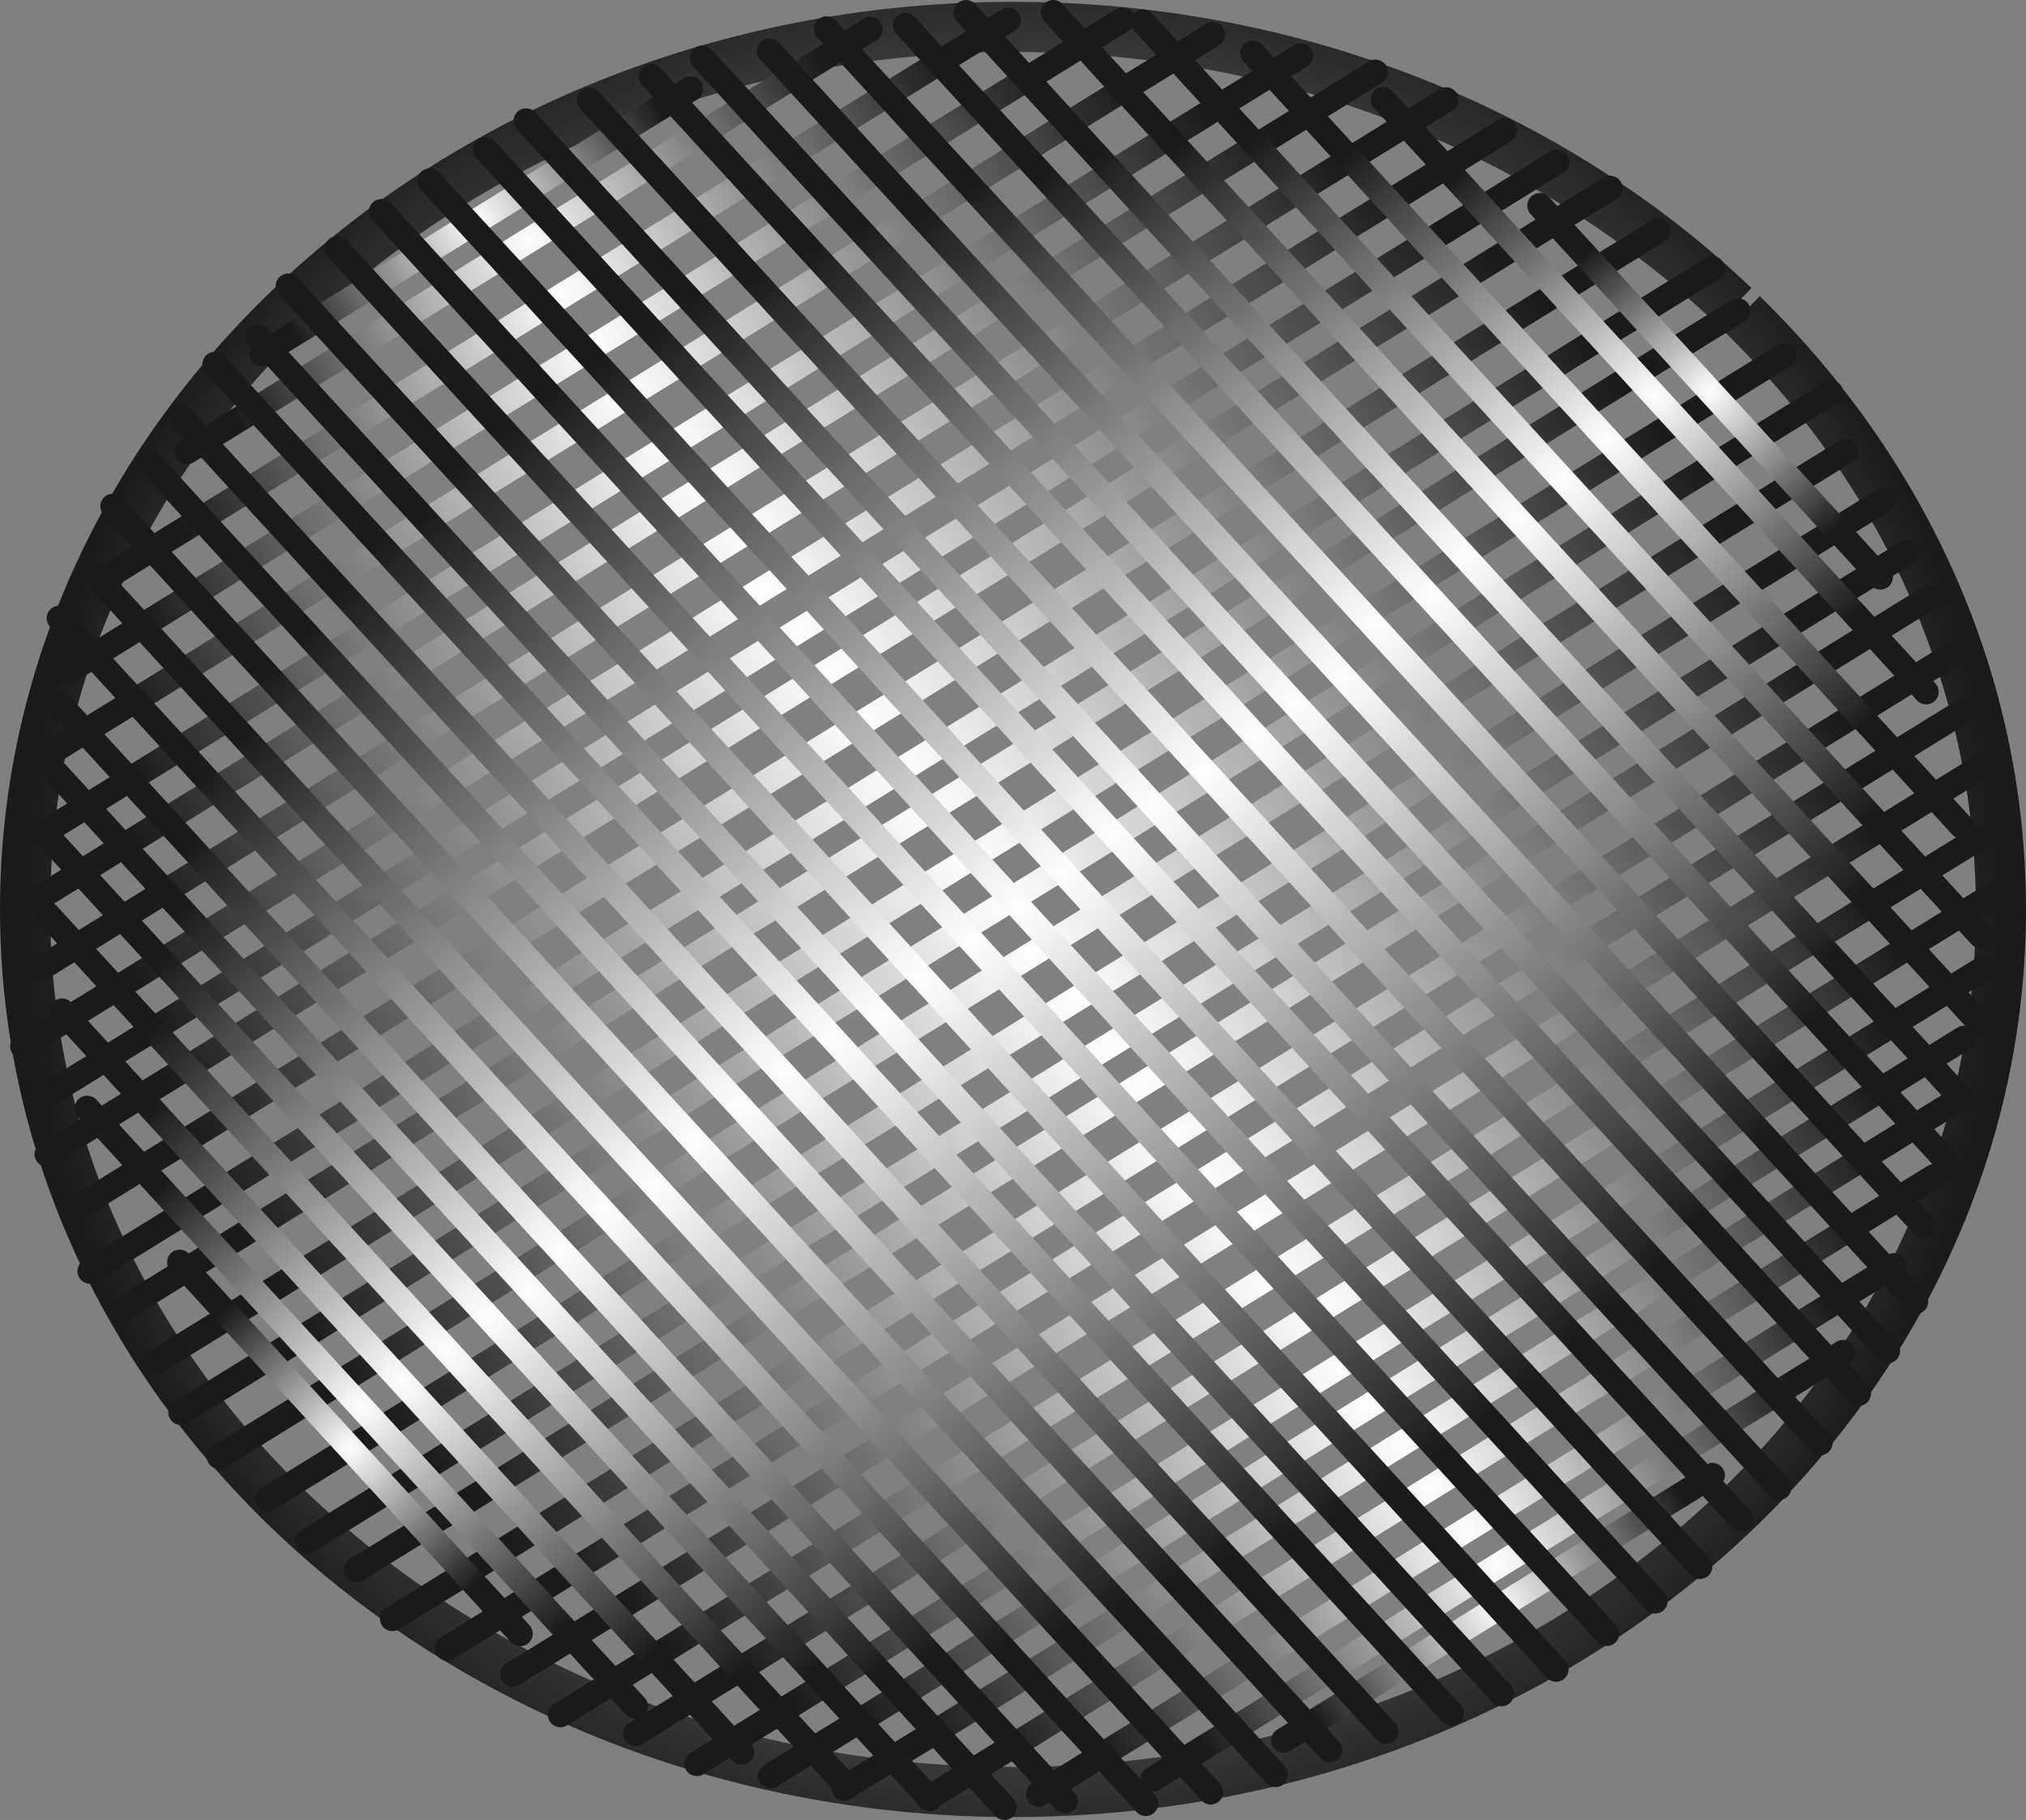 <svg version="1.1" xmlns="http://www.w3.org/2000/svg" xmlns:xlink="http://www.w3.org/1999/xlink" width="202" height="181.471" viewBox="0,0,202,181.471"><rect x="0" y="0" width="202" height="181.471" fill="#808080" stroke="none"/><defs><radialGradient cx="240" cy="179.947" r="98.5" gradientUnits="userSpaceOnUse" id="color-1"><stop offset="0" stop-color="#ffffff"/><stop offset="1" stop-color="#1a1a1a"/></radialGradient><radialGradient cx="191.683" cy="113.256" r="34.08" gradientUnits="userSpaceOnUse" id="color-2"><stop offset="0" stop-color="#ffffff"/><stop offset="1" stop-color="#1a1a1a"/></radialGradient><radialGradient cx="198.333" cy="123.751" r="52.563" gradientUnits="userSpaceOnUse" id="color-3"><stop offset="0" stop-color="#ffffff"/><stop offset="1" stop-color="#1a1a1a"/></radialGradient><radialGradient cx="213.285" cy="142.415" r="69.892" gradientUnits="userSpaceOnUse" id="color-4"><stop offset="0" stop-color="#ffffff"/><stop offset="1" stop-color="#1a1a1a"/></radialGradient><radialGradient cx="205.88" cy="133.648" r="62.802" gradientUnits="userSpaceOnUse" id="color-5"><stop offset="0" stop-color="#ffffff"/><stop offset="1" stop-color="#1a1a1a"/></radialGradient><radialGradient cx="201.573" cy="128.761" r="58.336" gradientUnits="userSpaceOnUse" id="color-6"><stop offset="0" stop-color="#ffffff"/><stop offset="1" stop-color="#1a1a1a"/></radialGradient><radialGradient cx="195.061" cy="118.75" r="44.473" gradientUnits="userSpaceOnUse" id="color-7"><stop offset="0" stop-color="#ffffff"/><stop offset="1" stop-color="#1a1a1a"/></radialGradient><radialGradient cx="209.193" cy="137.839" r="66.942" gradientUnits="userSpaceOnUse" id="color-8"><stop offset="0" stop-color="#ffffff"/><stop offset="1" stop-color="#1a1a1a"/></radialGradient><radialGradient cx="215.139" cy="147.952" r="73.873" gradientUnits="userSpaceOnUse" id="color-9"><stop offset="0" stop-color="#ffffff"/><stop offset="1" stop-color="#1a1a1a"/></radialGradient><radialGradient cx="218.662" cy="152.116" r="75.533" gradientUnits="userSpaceOnUse" id="color-10"><stop offset="0" stop-color="#ffffff"/><stop offset="1" stop-color="#1a1a1a"/></radialGradient><radialGradient cx="221.607" cy="156.194" r="77.917" gradientUnits="userSpaceOnUse" id="color-11"><stop offset="0" stop-color="#ffffff"/><stop offset="1" stop-color="#1a1a1a"/></radialGradient><radialGradient cx="225.265" cy="161.14" r="79.044" gradientUnits="userSpaceOnUse" id="color-12"><stop offset="0" stop-color="#ffffff"/><stop offset="1" stop-color="#1a1a1a"/></radialGradient><radialGradient cx="228.843" cy="166.033" r="80.873" gradientUnits="userSpaceOnUse" id="color-13"><stop offset="0" stop-color="#ffffff"/><stop offset="1" stop-color="#1a1a1a"/></radialGradient><radialGradient cx="231.649" cy="170.083" r="80.625" gradientUnits="userSpaceOnUse" id="color-14"><stop offset="0" stop-color="#ffffff"/><stop offset="1" stop-color="#1a1a1a"/></radialGradient><radialGradient cx="235.679" cy="174.902" r="81.197" gradientUnits="userSpaceOnUse" id="color-15"><stop offset="0" stop-color="#ffffff"/><stop offset="1" stop-color="#1a1a1a"/></radialGradient><radialGradient cx="239.276" cy="179.272" r="82.247" gradientUnits="userSpaceOnUse" id="color-16"><stop offset="0" stop-color="#ffffff"/><stop offset="1" stop-color="#1a1a1a"/></radialGradient><radialGradient cx="241.965" cy="184.374" r="81.103" gradientUnits="userSpaceOnUse" id="color-17"><stop offset="0" stop-color="#ffffff"/><stop offset="1" stop-color="#1a1a1a"/></radialGradient><radialGradient cx="246.203" cy="188.95" r="80.526" gradientUnits="userSpaceOnUse" id="color-18"><stop offset="0" stop-color="#ffffff"/><stop offset="1" stop-color="#1a1a1a"/></radialGradient><radialGradient cx="249.418" cy="193.624" r="79.754" gradientUnits="userSpaceOnUse" id="color-19"><stop offset="0" stop-color="#ffffff"/><stop offset="1" stop-color="#1a1a1a"/></radialGradient><radialGradient cx="253.021" cy="197.273" r="78.467" gradientUnits="userSpaceOnUse" id="color-20"><stop offset="0" stop-color="#ffffff"/><stop offset="1" stop-color="#1a1a1a"/></radialGradient><radialGradient cx="256.098" cy="202.465" r="77.973" gradientUnits="userSpaceOnUse" id="color-21"><stop offset="0" stop-color="#ffffff"/><stop offset="1" stop-color="#1a1a1a"/></radialGradient><radialGradient cx="259.105" cy="206.926" r="75.524" gradientUnits="userSpaceOnUse" id="color-22"><stop offset="0" stop-color="#ffffff"/><stop offset="1" stop-color="#1a1a1a"/></radialGradient><radialGradient cx="263.575" cy="210.802" r="73.447" gradientUnits="userSpaceOnUse" id="color-23"><stop offset="0" stop-color="#ffffff"/><stop offset="1" stop-color="#1a1a1a"/></radialGradient><radialGradient cx="265.592" cy="216.535" r="70.721" gradientUnits="userSpaceOnUse" id="color-24"><stop offset="0" stop-color="#ffffff"/><stop offset="1" stop-color="#1a1a1a"/></radialGradient><radialGradient cx="270.548" cy="219.997" r="68.186" gradientUnits="userSpaceOnUse" id="color-25"><stop offset="0" stop-color="#ffffff"/><stop offset="1" stop-color="#1a1a1a"/></radialGradient><radialGradient cx="272.549" cy="225.513" r="64.069" gradientUnits="userSpaceOnUse" id="color-26"><stop offset="0" stop-color="#ffffff"/><stop offset="1" stop-color="#1a1a1a"/></radialGradient><radialGradient cx="275.305" cy="229.572" r="59.495" gradientUnits="userSpaceOnUse" id="color-27"><stop offset="0" stop-color="#ffffff"/><stop offset="1" stop-color="#1a1a1a"/></radialGradient><radialGradient cx="278.747" cy="233.207" r="55.607" gradientUnits="userSpaceOnUse" id="color-28"><stop offset="0" stop-color="#ffffff"/><stop offset="1" stop-color="#1a1a1a"/></radialGradient><radialGradient cx="281.691" cy="237.582" r="50.146" gradientUnits="userSpaceOnUse" id="color-29"><stop offset="0" stop-color="#ffffff"/><stop offset="1" stop-color="#1a1a1a"/></radialGradient><radialGradient cx="285.19" cy="241.82" r="42.643" gradientUnits="userSpaceOnUse" id="color-30"><stop offset="0" stop-color="#ffffff"/><stop offset="1" stop-color="#1a1a1a"/></radialGradient><radialGradient cx="288.365" cy="245.381" r="34.409" gradientUnits="userSpaceOnUse" id="color-31"><stop offset="0" stop-color="#ffffff"/><stop offset="1" stop-color="#1a1a1a"/></radialGradient><radialGradient cx="288.355" cy="249.591" r="21.372" gradientUnits="userSpaceOnUse" id="color-32"><stop offset="0" stop-color="#ffffff"/><stop offset="1" stop-color="#1a1a1a"/></radialGradient><radialGradient cx="186.483" cy="111.337" r="21.372" gradientUnits="userSpaceOnUse" id="color-33"><stop offset="0" stop-color="#ffffff"/><stop offset="1" stop-color="#1a1a1a"/></radialGradient><radialGradient cx="303.978" cy="128.718" r="29.535" gradientUnits="userSpaceOnUse" id="color-34"><stop offset="0" stop-color="#ffffff"/><stop offset="1" stop-color="#1a1a1a"/></radialGradient><radialGradient cx="294.725" cy="137.01" r="45.554" gradientUnits="userSpaceOnUse" id="color-35"><stop offset="0" stop-color="#ffffff"/><stop offset="1" stop-color="#1a1a1a"/></radialGradient><radialGradient cx="276.09" cy="151.809" r="59.669" gradientUnits="userSpaceOnUse" id="color-36"><stop offset="0" stop-color="#ffffff"/><stop offset="1" stop-color="#1a1a1a"/></radialGradient><radialGradient cx="284.982" cy="144.712" r="54.197" gradientUnits="userSpaceOnUse" id="color-37"><stop offset="0" stop-color="#ffffff"/><stop offset="1" stop-color="#1a1a1a"/></radialGradient><radialGradient cx="290.3" cy="141.011" r="50.496" gradientUnits="userSpaceOnUse" id="color-38"><stop offset="0" stop-color="#ffffff"/><stop offset="1" stop-color="#1a1a1a"/></radialGradient><radialGradient cx="299.234" cy="133.087" r="38.542" gradientUnits="userSpaceOnUse" id="color-39"><stop offset="0" stop-color="#ffffff"/><stop offset="1" stop-color="#1a1a1a"/></radialGradient><radialGradient cx="281.45" cy="148.713" r="56.917" gradientUnits="userSpaceOnUse" id="color-40"><stop offset="0" stop-color="#ffffff"/><stop offset="1" stop-color="#1a1a1a"/></radialGradient><radialGradient cx="272.858" cy="156.696" r="62.347" gradientUnits="userSpaceOnUse" id="color-41"><stop offset="0" stop-color="#ffffff"/><stop offset="1" stop-color="#1a1a1a"/></radialGradient><radialGradient cx="268.115" cy="159.505" r="64.458" gradientUnits="userSpaceOnUse" id="color-42"><stop offset="0" stop-color="#ffffff"/><stop offset="1" stop-color="#1a1a1a"/></radialGradient><radialGradient cx="264.099" cy="162.548" r="65.667" gradientUnits="userSpaceOnUse" id="color-43"><stop offset="0" stop-color="#ffffff"/><stop offset="1" stop-color="#1a1a1a"/></radialGradient><radialGradient cx="259.122" cy="166.192" r="66.934" gradientUnits="userSpaceOnUse" id="color-44"><stop offset="0" stop-color="#ffffff"/><stop offset="1" stop-color="#1a1a1a"/></radialGradient><radialGradient cx="253.908" cy="169.448" r="68.135" gradientUnits="userSpaceOnUse" id="color-45"><stop offset="0" stop-color="#ffffff"/><stop offset="1" stop-color="#1a1a1a"/></radialGradient><radialGradient cx="249.99" cy="172.455" r="68.284" gradientUnits="userSpaceOnUse" id="color-46"><stop offset="0" stop-color="#ffffff"/><stop offset="1" stop-color="#1a1a1a"/></radialGradient><radialGradient cx="245.158" cy="176.386" r="69.081" gradientUnits="userSpaceOnUse" id="color-47"><stop offset="0" stop-color="#ffffff"/><stop offset="1" stop-color="#1a1a1a"/></radialGradient><radialGradient cx="240.526" cy="179.632" r="69.275" gradientUnits="userSpaceOnUse" id="color-48"><stop offset="0" stop-color="#ffffff"/><stop offset="1" stop-color="#1a1a1a"/></radialGradient><radialGradient cx="235.906" cy="183.107" r="69.044" gradientUnits="userSpaceOnUse" id="color-49"><stop offset="0" stop-color="#ffffff"/><stop offset="1" stop-color="#1a1a1a"/></radialGradient><radialGradient cx="230.941" cy="186.75" r="68.958" gradientUnits="userSpaceOnUse" id="color-50"><stop offset="0" stop-color="#ffffff"/><stop offset="1" stop-color="#1a1a1a"/></radialGradient><radialGradient cx="226.726" cy="190.536" r="67.616" gradientUnits="userSpaceOnUse" id="color-51"><stop offset="0" stop-color="#ffffff"/><stop offset="1" stop-color="#1a1a1a"/></radialGradient><radialGradient cx="222.07" cy="192.854" r="67.256" gradientUnits="userSpaceOnUse" id="color-52"><stop offset="0" stop-color="#ffffff"/><stop offset="1" stop-color="#1a1a1a"/></radialGradient><radialGradient cx="217.073" cy="196.333" r="65.594" gradientUnits="userSpaceOnUse" id="color-53"><stop offset="0" stop-color="#ffffff"/><stop offset="1" stop-color="#1a1a1a"/></radialGradient><radialGradient cx="212.785" cy="199.61" r="64.15" gradientUnits="userSpaceOnUse" id="color-54"><stop offset="0" stop-color="#ffffff"/><stop offset="1" stop-color="#1a1a1a"/></radialGradient><radialGradient cx="208.21" cy="202.976" r="63.232" gradientUnits="userSpaceOnUse" id="color-55"><stop offset="0" stop-color="#ffffff"/><stop offset="1" stop-color="#1a1a1a"/></radialGradient><radialGradient cx="204.155" cy="207.339" r="60.61" gradientUnits="userSpaceOnUse" id="color-56"><stop offset="0" stop-color="#ffffff"/><stop offset="1" stop-color="#1a1a1a"/></radialGradient><radialGradient cx="199.067" cy="210.003" r="59.093" gradientUnits="userSpaceOnUse" id="color-57"><stop offset="0" stop-color="#ffffff"/><stop offset="1" stop-color="#1a1a1a"/></radialGradient><radialGradient cx="194.979" cy="214.044" r="54.801" gradientUnits="userSpaceOnUse" id="color-58"><stop offset="0" stop-color="#ffffff"/><stop offset="1" stop-color="#1a1a1a"/></radialGradient><radialGradient cx="191.888" cy="217.925" r="51.561" gradientUnits="userSpaceOnUse" id="color-59"><stop offset="0" stop-color="#ffffff"/><stop offset="1" stop-color="#1a1a1a"/></radialGradient><radialGradient cx="187.556" cy="220.454" r="48.157" gradientUnits="userSpaceOnUse" id="color-60"><stop offset="0" stop-color="#ffffff"/><stop offset="1" stop-color="#1a1a1a"/></radialGradient><radialGradient cx="183.6" cy="223.936" r="43.497" gradientUnits="userSpaceOnUse" id="color-61"><stop offset="0" stop-color="#ffffff"/><stop offset="1" stop-color="#1a1a1a"/></radialGradient><radialGradient cx="179.045" cy="227.024" r="36.956" gradientUnits="userSpaceOnUse" id="color-62"><stop offset="0" stop-color="#ffffff"/><stop offset="1" stop-color="#1a1a1a"/></radialGradient><radialGradient cx="175.021" cy="229.588" r="29.82" gradientUnits="userSpaceOnUse" id="color-63"><stop offset="0" stop-color="#ffffff"/><stop offset="1" stop-color="#1a1a1a"/></radialGradient><radialGradient cx="173.887" cy="233.643" r="18.522" gradientUnits="userSpaceOnUse" id="color-64"><stop offset="0" stop-color="#ffffff"/><stop offset="1" stop-color="#1a1a1a"/></radialGradient><radialGradient cx="309.503" cy="128.285" r="18.522" gradientUnits="userSpaceOnUse" id="color-65"><stop offset="0" stop-color="#ffffff"/><stop offset="1" stop-color="#1a1a1a"/></radialGradient></defs><g transform="translate(-139,-89.265)"><g data-paper-data="{&quot;isPaintingLayer&quot;:true}" fill="none" fill-rule="nonzero" stroke-linejoin="miter" stroke-miterlimit="10" stroke-dasharray="" stroke-dashoffset="0" style="mix-blend-mode: normal"><g><path d="M312.71,120.58c16.018,15.65 25.79,36.489 25.79,59.367c0,48.601 -44.1,88 -98.5,88c-54.4,0 -98.5,-39.399 -98.5,-88c0,-48.601 44.1,-88 98.5,-88c28.363,0 53.926,10.71 71.899,27.85" stroke="url(#color-1)" stroke-width="5" stroke-linecap="butt"/><g stroke-width="2.5" stroke-linecap="round"><path d="M157.603,134.32l68.159,-42.129" stroke="url(#color-2)"/><path d="M145.77,156.24l105.127,-64.978" stroke="url(#color-3)"/><path d="M143.393,185.614l139.784,-86.4" stroke="url(#color-4)"/><path d="M143.079,172.465l125.603,-77.635" stroke="url(#color-5)"/><path d="M143.238,164.818l116.671,-72.114" stroke="url(#color-6)"/><path d="M150.588,146.238l88.946,-54.977" stroke="url(#color-7)"/><path d="M142.251,179.216l133.884,-82.753" stroke="url(#color-8)"/><path d="M141.265,193.613l147.747,-91.321" stroke="url(#color-9)"/><path d="M143.129,198.803l151.066,-93.373" stroke="url(#color-10)"/><path d="M143.69,204.354l155.833,-96.32" stroke="url(#color-11)"/><path d="M146.221,209.997l158.089,-97.714" stroke="url(#color-12)"/><path d="M147.969,216.021l161.747,-99.975" stroke="url(#color-13)"/><path d="M151.023,219.917l161.251,-99.668" stroke="url(#color-14)"/><path d="M154.482,225.09l162.394,-100.375" stroke="url(#color-15)"/><path d="M157.03,230.108l164.494,-101.673" stroke="url(#color-16)"/><path d="M160.861,234.503l162.206,-100.259" stroke="url(#color-17)"/><path d="M165.678,238.723l161.051,-99.545" stroke="url(#color-18)"/><path d="M169.664,242.92l159.508,-98.591" stroke="url(#color-19)"/><path d="M174.554,245.773l156.934,-97" stroke="url(#color-20)"/><path d="M178.125,250.66l155.945,-96.389" stroke="url(#color-21)"/><path d="M183.581,253.607l151.048,-93.362" stroke="url(#color-22)"/><path d="M190.128,256.2l146.894,-90.794" stroke="url(#color-23)"/><path d="M194.871,260.248l141.442,-87.425" stroke="url(#color-24)"/><path d="M202.362,262.143l136.372,-84.291" stroke="url(#color-25)"/><path d="M208.479,265.114l128.138,-79.202" stroke="url(#color-26)"/><path d="M215.81,266.346l118.99,-73.547" stroke="url(#color-27)"/><path d="M223.14,267.577l111.213,-68.74" stroke="url(#color-28)"/><path d="M231.545,268.577l100.291,-61.99" stroke="url(#color-29)"/><path d="M242.547,268.177l85.286,-52.715" stroke="url(#color-30)"/><path d="M253.956,266.649l68.818,-42.536" stroke="url(#color-31)"/><path d="M266.983,262.801l42.744,-26.42" stroke="url(#color-32)"/><path d="M165.111,124.547l42.744,-26.42" stroke="url(#color-33)"/></g><g data-paper-data="{&quot;index&quot;:null}" stroke-width="2.5" stroke-linecap="round"><path d="M331.048,158.253l-54.141,-59.069" stroke="url(#color-34)"/><path d="M336.478,182.564l-83.506,-91.107" stroke="url(#color-35)"/><path d="M221.399,92.14l109.381,119.337" stroke="url(#color-36)"/><path d="M334.658,198.909l-99.351,-108.394" stroke="url(#color-37)"/><path d="M336.583,191.507l-92.567,-100.993" stroke="url(#color-38)"/><path d="M334.56,171.629l-70.653,-77.084" stroke="url(#color-39)"/><path d="M229.282,91.796l104.337,113.834" stroke="url(#color-40)"/><path d="M215.713,94.35l114.291,124.694" stroke="url(#color-41)"/><path d="M327.195,223.963l-118.161,-128.916" stroke="url(#color-42)"/><path d="M324.287,228.215l-120.377,-131.334" stroke="url(#color-43)"/><path d="M320.472,233.126l-122.7,-133.868" stroke="url(#color-44)"/><path d="M191.458,101.313l124.902,136.271" stroke="url(#color-45)"/><path d="M187.404,104.172l125.174,136.567" stroke="url(#color-46)"/><path d="M308.476,245.467l-126.635,-138.162" stroke="url(#color-47)"/><path d="M304.022,248.908l-126.992,-138.551" stroke="url(#color-48)"/><path d="M172.623,114.064l126.567,138.087" stroke="url(#color-49)"/><path d="M294.146,255.708l-126.41,-137.916" stroke="url(#color-50)"/><path d="M164.752,122.921l123.949,135.231" stroke="url(#color-51)"/><path d="M283.715,260.11l-123.29,-134.512" stroke="url(#color-52)"/><path d="M156.952,130.739l120.243,131.188" stroke="url(#color-53)"/><path d="M153.988,135.46l117.596,128.3" stroke="url(#color-54)"/><path d="M150.253,139.744l115.914,126.465" stroke="url(#color-55)"/><path d="M259.709,267.949l-111.108,-121.221" stroke="url(#color-56)"/><path d="M253.23,269.096l-108.326,-118.186" stroke="url(#color-57)"/><path d="M144.75,159.243l100.458,109.602" stroke="url(#color-58)"/><path d="M144.629,166.364l94.518,103.121" stroke="url(#color-59)"/><path d="M231.696,268.611l-88.279,-96.315" stroke="url(#color-60)"/><path d="M223.469,267.434l-79.737,-86.995" stroke="url(#color-61)"/><path d="M212.918,263.98l-67.746,-73.912" stroke="url(#color-62)"/><path d="M202.354,259.409l-54.665,-59.641" stroke="url(#color-63)"/><path d="M190.864,252.164l-33.953,-37.044" stroke="url(#color-64)"/><path d="M292.527,109.763l33.953,37.044" stroke="url(#color-65)"/></g></g></g></g></svg>
